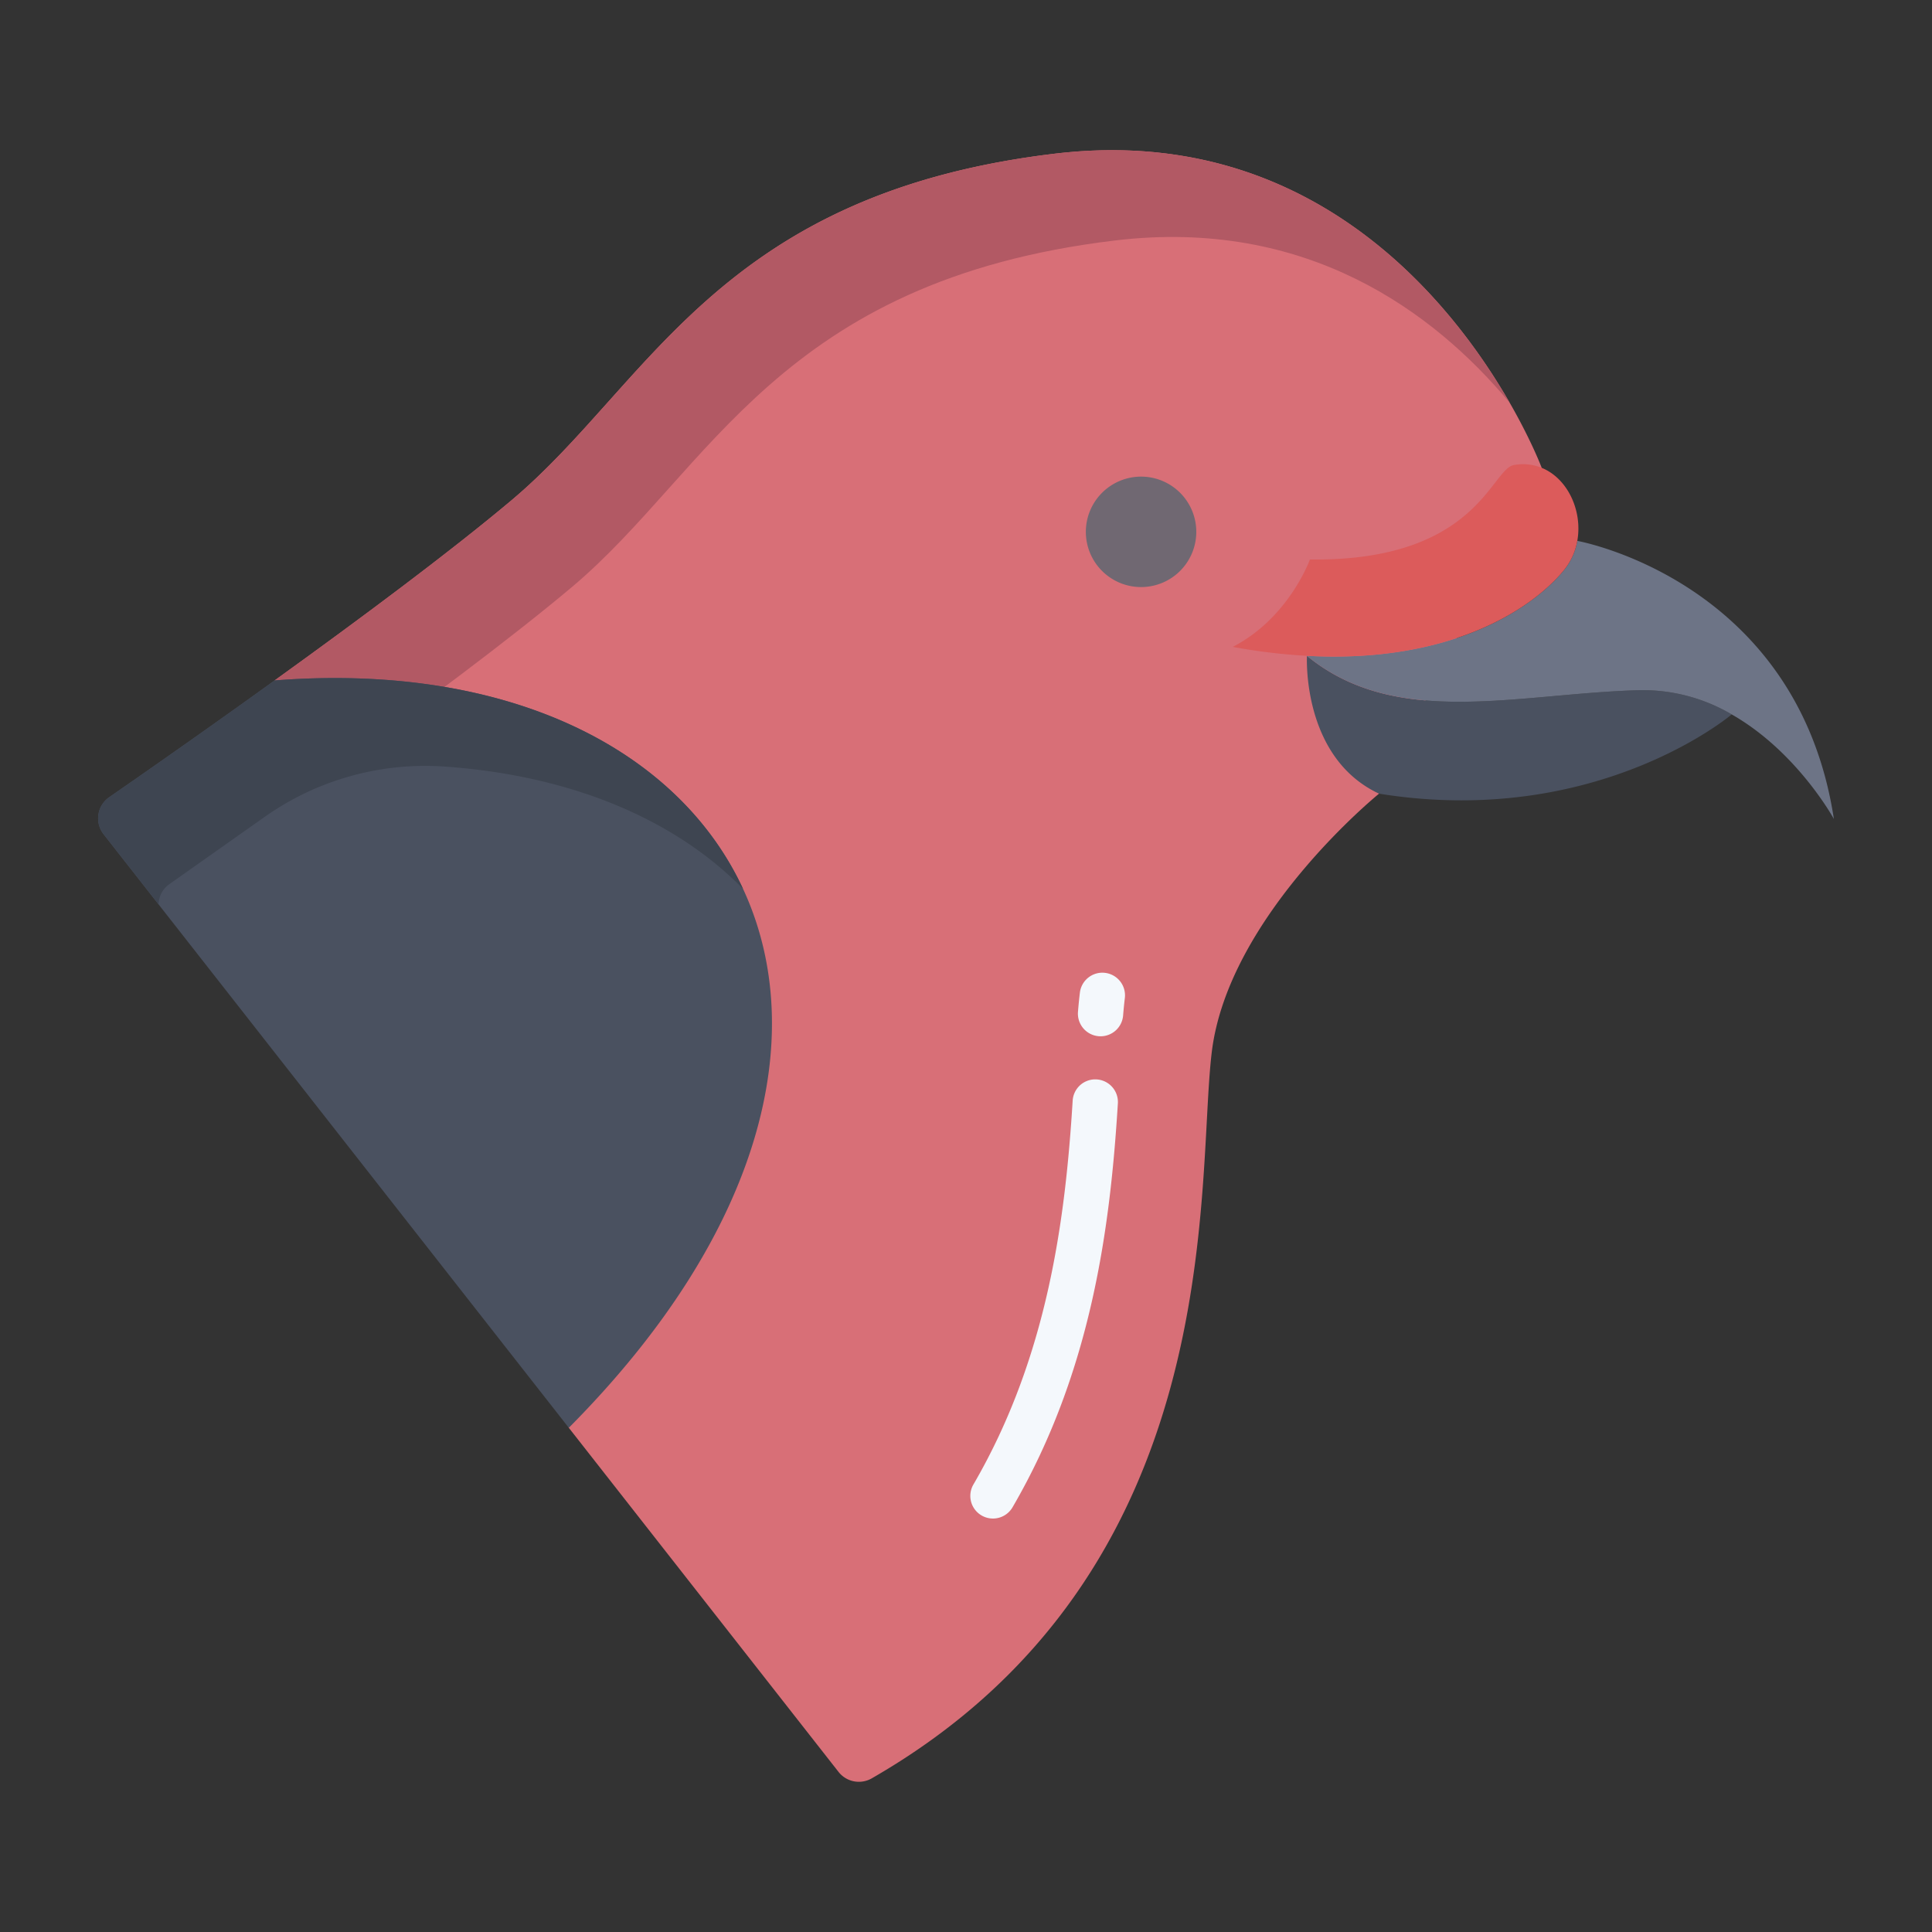 <svg id="Layer_1" height="512" viewBox="0 0 512 512" width="512" xmlns="http://www.w3.org/2000/svg" data-name="Layer 1"><rect x="0" y="0" width="512" height="512" fill="#333333" stroke="none"/><path d="m279.47 40.73c-89 10.65-107.23 60.93-143.75 91.71-16.46 13.86-40.96 32.06-62.93 47.87l.01.01 77.94 198.06 71.47 91.18a6.845 6.845 0 0 0 8.78 1.74c95.18-54.67 85.85-156.99 90.14-192.47 4.37-36.12 44.33-68.5 44.33-68.5l43.11-86.35s-35.34-94.48-129.1-83.25z" fill="#d86f77"/><path d="m346.36 173.81c23.64 19.37 55.4 10.04 87.96 9.1a46.522 46.522 0 0 1 24.6 6.42s-35.69 30.29-93.46 21c-20.57-9.61-19.1-36.52-19.1-36.52z" fill="#4a5160"/><path d="m418 143.34s58.33 10.38 68 73.7c0 0-9.71-17.82-27.08-27.71a46.522 46.522 0 0 0 -24.6-6.42c-32.56.94-64.32 10.27-87.96-9.1v-.01c37.66 2.04 59.51-12.23 68.07-22.66a16.955 16.955 0 0 0 3.57-7.8z" fill="#6d7486"/><path d="m408.57 123.98c6.91 2.82 10.86 11.42 9.43 19.36a16.955 16.955 0 0 1 -3.57 7.8c-8.56 10.43-30.41 24.7-68.07 22.66a155.586 155.586 0 0 1 -19.68-2.37c14.93-7.68 20.46-23.16 20.46-23.16 44.25.56 47.99-23.98 54.06-25.03a13.171 13.171 0 0 1 7.37.74z" fill="#dc5b5b"/><path d="m302.43 126.31a14.635 14.635 0 1 1 -14.67 14.64 14.647 14.647 0 0 1 14.67-14.64z" fill="#706872"/><path d="m279.47 40.73c-89 10.65-107.23 60.93-143.75 91.71-16.46 13.86-40.96 32.06-62.93 47.87l.01.01 15.992 22.989c21.969-15.809 46.468-34.009 62.928-47.869 36.52-30.78 54.75-81.06 143.75-91.71 50.793-6.084 84.434 18.856 104.606 42.991-15.35-26.694-52.613-74.135-120.606-65.991z" fill="#b25964"/><path d="m72.8 180.32c124.83-9.67 181.49 93.85 77.94 198.06l-123.28-157.29a6.821 6.821 0 0 1 1.49-9.83c8.55-5.92 25.29-17.57 43.84-30.95z" fill="#4a5160"/><path d="m72.8 180.32-.01-.01c-18.55 13.38-35.29 25.03-43.84 30.95a6.821 6.821 0 0 0 -1.49 9.83l14.55 18.564a6.807 6.807 0 0 1 2.94-5.394l25.212-17.79a73.763 73.763 0 0 1 47.73-13.321c34.014 2.412 61.186 14.231 79.014 32.4-17.212-37.055-62.306-60.017-124.106-55.229z" fill="#3e4551"/><g fill="#f4f8fc"><path d="m263.142 402.429a6 6 0 0 1 -5.179-9.021c19.746-33.913 24.381-70.477 26.309-101.772a6 6 0 0 1 11.977.738c-2.015 32.7-6.908 70.992-27.917 107.073a6 6 0 0 1 -5.19 2.982z"/><path d="m291.665 274.627q-.248 0-.5-.021a6 6 0 0 1 -5.488-6.47c.156-1.906.319-3.552.5-5.033a6 6 0 1 1 11.912 1.447c-.161 1.326-.31 2.82-.453 4.568a6 6 0 0 1 -5.971 5.509z"/></g></svg>